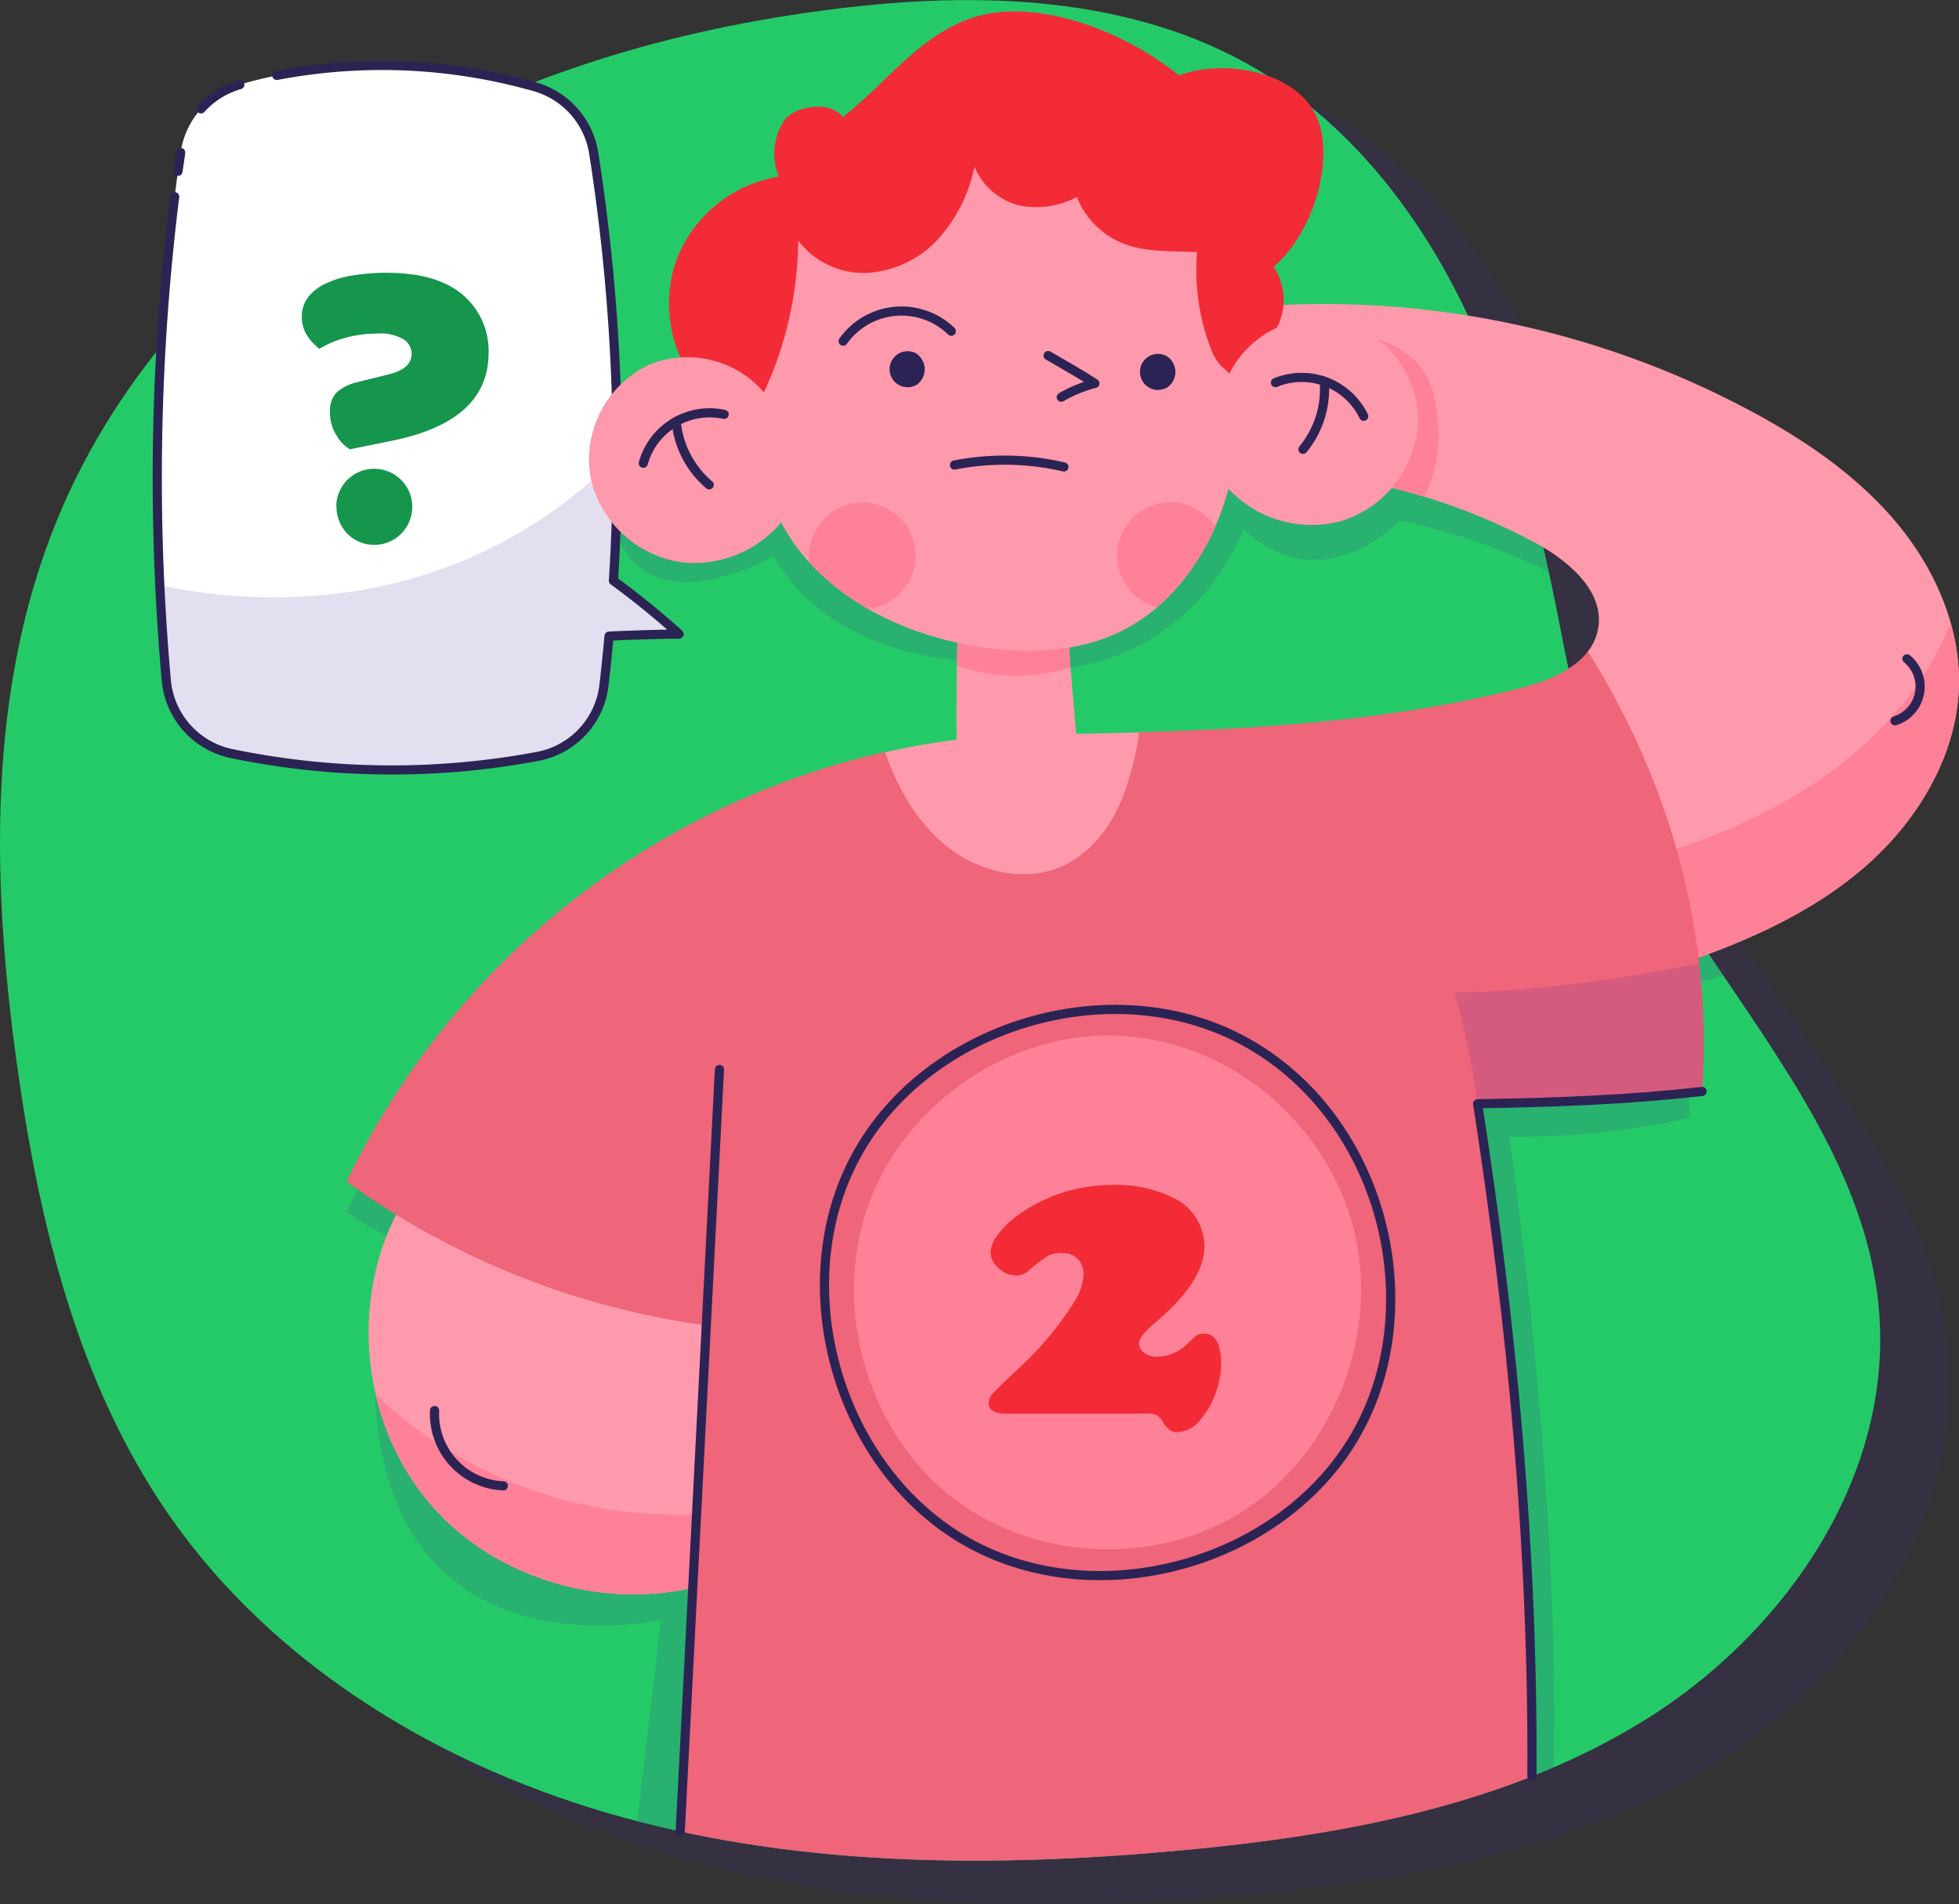 <svg xmlns="http://www.w3.org/2000/svg" viewBox="0 0 263.11 255.77"><rect x="0" y="0" width="263.11" height="255.77" fill="#333333" stroke="none"/><defs><style>.cls-1{isolation:isolate;}.cls-2{fill:#452499;opacity:0.15;mix-blend-mode:multiply;}.cls-3{fill:#25ca68;}.cls-4{fill:#fff;}.cls-5{fill:none;stroke-width:1.23px;}.cls-11,.cls-5{stroke:#2c2355;stroke-linecap:round;stroke-linejoin:round;}.cls-6{fill:#16954d;}.cls-7{fill:#ff99ac;}.cls-8{fill:#ff8197;}.cls-9{fill:#ef6579;}.cls-10{fill:#f32b36;}.cls-11{fill:#2c2355;stroke-width:1.14px;}</style></defs><g class="cls-1"><g id="Capa_1" data-name="Capa 1"><path class="cls-2" d="M219.55,93.4c-2.89-15-6.17-30-12.47-43.94S191.17,22.76,178,15.05c-16.71-9.79-37.26-10.42-56.48-8C99.78,9.7,78.27,16,59.58,27.44S25.15,55.66,16.91,76c-9.25,22.76-8.66,48.32-5.3,72.66,2.94,21.31,8.13,42.9,20.35,60.59,14.26,20.64,37.16,34.25,61.36,40.84s49.73,6.65,74.71,4.33c21.51-2,43.47-6,61.88-17.29s32.68-31.39,31.91-53C260.65,151.44,226.39,128.92,219.55,93.4Z"/><path class="cls-3" d="M210.19,87.55c-2.89-15-6.17-30-12.47-43.94S181.81,16.91,168.64,9.2c-16.71-9.79-37.26-10.42-56.48-8-21.74,2.69-43.25,9-61.94,20.43S15.79,49.81,7.55,70.11c-9.25,22.76-8.66,48.32-5.3,72.66,2.94,21.31,8.13,42.9,20.35,60.59C36.86,224,59.76,237.61,84,244.2s49.73,6.65,74.71,4.33c21.52-2,43.47-6,61.88-17.29s32.68-31.39,31.91-53C251.29,145.59,217,123.07,210.19,87.55Z"/><path class="cls-2" d="M225.42,121.94l-13.33-.86s-68.83-19.87-69.2-19,0-12.27,0-12.27C161.33,87.52,167,71.11,167,71.11,177.83,81,188,69.91,188,69.91a89.66,89.66,0,0,1,20,6.87c-.57-2.65-1.17-5.29-1.82-7.92-4.09-1.6-10.24-3.68-19.4-6.42C150.23,51.51,81.85,66.7,81.85,66.7c1.65,19.81,22.1,8,22.1,8,7.79,13.88,25.76,14,25.76,14v14.7c0,1.3-39,11.64-55.39,23.23s-27.77,36.13-27.77,36.13a29.12,29.12,0,0,0,6.7,3.76L50.66,177.3C46,227.42,88.77,217.6,88.77,217.6l-3.2,27c23.72,6.16,48.67,6.19,73.1,3.92,17.05-1.58,34.38-4.42,50-11.16.92-37.59-5.95-84.68-5.95-84.68A105.26,105.26,0,0,0,227,150.13L226.2,132a13.16,13.16,0,0,0,5.21-1C229.4,128,227.38,125,225.42,121.94Z"/><path class="cls-4" d="M91.21,85.19A110.73,110.73,0,0,0,82.39,78a263.53,263.53,0,0,0-2.64-57.37,11.07,11.07,0,0,0-8-9c-14-3.74-27.38-3.78-39.55-.27a11.15,11.15,0,0,0-7.94,9.12,305.1,305.1,0,0,0-1.94,70.85,11.06,11.06,0,0,0,8.72,9.87,106.1,106.1,0,0,0,41.19.38A11,11,0,0,0,81.12,92c.26-2.18.48-4.37.68-6.56C85,85.32,88.24,85.21,91.21,85.19Z"/><path class="cls-2" d="M82.9,61.35C60.17,84,32.59,81,21.5,78.61c.2,4.24.46,8.49.83,12.73a11.06,11.06,0,0,0,8.72,9.87,106.1,106.1,0,0,0,41.19.38A11,11,0,0,0,81.12,92c.26-2.18.48-4.37.68-6.56,3.24-.14,6.44-.25,9.41-.27A110.73,110.73,0,0,0,82.39,78C82.74,72.45,82.9,66.9,82.9,61.35Z"/><path class="cls-5" d="M23.46,26.42a306.14,306.14,0,0,0-1.13,64.92,11.06,11.06,0,0,0,8.72,9.87,106.1,106.1,0,0,0,41.19.38A11,11,0,0,0,81.12,92c.26-2.18.48-4.37.68-6.56,3.24-.14,6.44-.25,9.41-.27A110.73,110.73,0,0,0,82.39,78a263.53,263.53,0,0,0-2.64-57.37,11.07,11.07,0,0,0-8-9,75.11,75.11,0,0,0-34.57-1.5"/><path class="cls-5" d="M24.27,20.49c-.13.84-.24,1.68-.36,2.52"/><path class="cls-5" d="M32.21,11.37A11.14,11.14,0,0,0,27,14.62"/><path class="cls-6" d="M47,60.35A5.12,5.12,0,0,1,45.2,58.5a5.74,5.74,0,0,1-.88-3.16,3.53,3.53,0,0,1,.93-2.66A6.25,6.25,0,0,1,48,51.33l4.45-1.11c1.9-.5,2.84-1.42,2.84-2.75a2.34,2.34,0,0,0-1.07-1.88,6.16,6.16,0,0,0-3.63-.78,15.94,15.94,0,0,0-4.39.62,13.2,13.2,0,0,0-3.3,1.42,7.09,7.09,0,0,1-1.66-1.79,4.62,4.62,0,0,1-.7-2.54,4.21,4.21,0,0,1,.84-2.6,6.41,6.41,0,0,1,2.36-1.83A13.45,13.45,0,0,1,47.34,37a28.13,28.13,0,0,1,4.59-.36q6.74,0,10.2,2.94a9.87,9.87,0,0,1,3.49,7.83q0,9.12-12.83,11.76Zm-1.84,7.48a5.11,5.11,0,1,1,1.47,3.84A5.33,5.33,0,0,1,45.19,67.83Z"/><path class="cls-7" d="M128.71,81.47c-.2,7.48-.41,15-.1,22.71A39.34,39.34,0,0,0,145,104Q144,92.4,143.07,80.76Z"/><path class="cls-8" d="M143.78,89.6c-.23-2.95-.47-5.89-.71-8.84l-14.36.71q-.11,3.93-.18,7.89A23.5,23.5,0,0,0,143.78,89.6Z"/><path class="cls-7" d="M99.16,211.22c-13.75,6.19-31.35,2.33-41.24-9.05s-11.29-29.33-3-42c16.38,1.69,32.5,5.88,47.25,14C101.65,186.53,101.12,199,99.16,211.22Z"/><path class="cls-8" d="M100.27,202.91c-26,3.35-42.72-8.83-49.81-15.59a34.42,34.42,0,0,0,7.46,14.85c9.89,11.38,27.49,15.24,41.24,9.05C99.6,208.46,100,205.69,100.27,202.91Z"/><path class="cls-5" d="M58.37,189.46a9.66,9.66,0,0,0,9.23,10.12"/><path class="cls-9" d="M101.34,178.71a107.15,107.15,0,0,1-54.79-20,106.77,106.77,0,0,1,52.63-51.17s4.27,28.4,4.72,43.08A126.56,126.56,0,0,1,101.34,178.71Z"/><path class="cls-7" d="M217.89,132c2.4-.74,4.79-1.49,7.17-2.3,9-3,18-6.89,25.22-13.1S262.9,101.49,263.1,92c.17-7.94-3.27-15.68-8.36-21.77S243,59.5,236,55.67A121.44,121.44,0,0,0,155.57,42.9c0,7.57.48,14.42.34,21.26a80.79,80.79,0,0,1,50.55,8.89c4.37,2.43,9.06,6.47,8.18,11.39a7,7,0,0,1-1.41,3.11s-2.39,14-1.33,23.75S217.89,132,217.89,132Z"/><path class="cls-8" d="M181.49,44.77,167,48.14s.08,7.49.3,15.16a81.31,81.31,0,0,1,24,3.4c2-4.06,2.39-8.38,1.33-13.39C191,45.44,181.49,44.77,181.49,44.77Z"/><path class="cls-8" d="M262,83.72c-10.32,25.14-41.12,32-49.11,33.41a89.33,89.33,0,0,0,5,14.85c2.4-.74,4.79-1.49,7.17-2.3,9-3,18-6.89,25.22-13.1S262.9,101.49,263.1,92A28.32,28.32,0,0,0,262,83.72Z"/><path class="cls-5" d="M256.12,88.49a4.82,4.82,0,0,1-1.61,8.33"/><path class="cls-9" d="M213.23,87.55c-2.09,2.68-6,4.15-9.51,5-16.57,4.14-33.66,5.33-50.77,5.8l-14.28,9.2-19.85-6.53a103.59,103.59,0,0,0-19.64,6.53l-2.55,36.07Q94,194.82,91.36,246c22,4.77,44.86,4.63,67.31,2.54,16-1.48,32.23-4.06,47.08-9.94.19-30.66-2.69-60.63-7.29-90.34,10.87-.16,20.55-.56,30.15-1.65,1.49-21.41-4.47-41.84-15.39-59.17Z"/><path class="cls-2" d="M198.46,148.25c10.87-.16,20.55-.56,30.15-1.65a93.55,93.55,0,0,0-.4-17.18c-7.29,1.46-21,3.85-32.87,3.85A113.81,113.81,0,0,1,198.46,148.25Z"/><path class="cls-5" d="M205.75,238.59c.19-30.66-2.69-60.63-7.29-90.34,10.87-.16,20.55-.56,30.15-1.65"/><path class="cls-5" d="M96.63,143.65Q94,194.82,91.36,246"/><path class="cls-5" d="M166.87,139.72c-17.65-9.44-42.28-2.08-51.86,15.49s-2.43,42.27,15.07,52,42.24,2.77,52.11-14.65S185.62,149.74,166.87,139.72Z"/><path class="cls-8" d="M149.81,139.1c-14.22-.46-28.2,9.09-33.13,22.61s-.41,30,10.68,39,27.94,9.89,39.89,2.08,18.1-23.73,14.57-37.69S165.38,139.6,149.81,139.1Z"/><path class="cls-10" d="M153.43,189.88H135.21c-1.61,0-2.41-.46-2.41-1.37a2,2,0,0,1,.51-1.3c.34-.4,1.43-1.47,3.29-3.22a43.65,43.65,0,0,0,7.65-9.07,7.47,7.47,0,0,0,1.28-3.69,3,3,0,0,0-.77-2.13,2.84,2.84,0,0,0-2.09-.79,4.05,4.05,0,0,0-1.87.34,22.38,22.38,0,0,0-2.84,2.18,2.37,2.37,0,0,1-1.55.48,3.33,3.33,0,0,1-2.31-1,2.85,2.85,0,0,1-1.06-2.12,4.19,4.19,0,0,1,1-2.37,12.07,12.07,0,0,1,2.54-2.5,21.48,21.48,0,0,1,12.82-4.15,17.25,17.25,0,0,1,8.85,2.06,7.3,7.3,0,0,1,3.51,6.15q0,4.68-6.48,10.17c-1.53,1.28-2.3,2.25-2.3,2.89a1.56,1.56,0,0,0,.7,1.27,2.69,2.69,0,0,0,1.68.52,5.84,5.84,0,0,0,4.2-1.82,11.3,11.3,0,0,1,1.25-1.1,1.64,1.64,0,0,1,.84-.18q2.35,0,2.36,4a11.67,11.67,0,0,1-.77,4.07,11.1,11.1,0,0,1-2.07,3.55,4,4,0,0,1-3,1.61,1.81,1.81,0,0,1-1.07-.28,4,4,0,0,1-.91-1.06,2.47,2.47,0,0,0-.95-1A4.77,4.77,0,0,0,153.43,189.88Z"/><path class="cls-7" d="M142.72,116.32c3.77-1.71,6.46-5.25,8-9.08A39.38,39.38,0,0,0,153,98.38c-5.47.15-10.94.23-16.4.3a98,98,0,0,0-17.73,2.37c1.67,4.71,4.17,9.2,8,12.38C131.18,117.07,137.55,118.67,142.72,116.32Z"/><path class="cls-10" d="M94.7,53a17.82,17.82,0,0,1-4-17.64,17.73,17.73,0,0,1,13.9-11.63,8.1,8.1,0,0,1,.78-7.61c1.52-2,6.26-2.59,7.82-.39C119.52,10.75,124.17,3.84,132,2s18.75,2,26.34,8.13c5.91-2.21,15-.67,18.12,4.81s.22,16.14-5.4,20.89a8.1,8.1,0,0,1-3.13,11.71,7.07,7.07,0,0,1,1.1,6.91c-.9,2.28-3.08,4-7.32,4.62a59.69,59.69,0,0,1-42.18,14.26,34.73,34.73,0,0,1-12.37-2.75,19.15,19.15,0,0,1-9.24-8.43Z"/><path class="cls-7" d="M103.37,53.68A13.54,13.54,0,0,0,87.17,49,14.1,14.1,0,0,0,79.3,64.06,14.67,14.67,0,0,0,91.92,75.57a15.3,15.3,0,0,0,15-8.48Z"/><path class="cls-5" d="M86.4,62.22a9.24,9.24,0,0,1,10.86-6.56"/><path class="cls-5" d="M95.25,65.12a12.7,12.7,0,0,1-4.43-8.5"/><path class="cls-7" d="M164.94,50.54a13.53,13.53,0,0,1,15.11-7.48,14.08,14.08,0,0,1,10.42,13.4A14.67,14.67,0,0,1,180.1,70a15.31,15.31,0,0,1-16.22-5.68Z"/><path class="cls-5" d="M183.16,55.91a9.27,9.27,0,0,0-11.86-4.52"/><path class="cls-5" d="M175,60.35a12.67,12.67,0,0,0,2.85-9.15"/><path class="cls-7" d="M167,52.27c-.3,6.38-1.28,12.81-3.87,18.65S156.26,82,150.53,84.81,138,87.88,131.66,86.9c-8.15-1.25-16.16-4.53-22-10.36a25.62,25.62,0,0,1-7.13-23.7A49.14,49.14,0,0,0,107.2,32.3a11,11,0,0,0,9.47,4.34,14.1,14.1,0,0,0,9.49-4.71,20.73,20.73,0,0,0,4.72-9.55,8.88,8.88,0,0,0,5.88,5.18,11.76,11.76,0,0,0,7.87-1.09,11.18,11.18,0,0,0,6.26,6.25c2.83,1.11,6.12,1,9.88,1.14a29.43,29.43,0,0,0,1.75,12.68,7.64,7.64,0,0,0,1.38,2.52A23.32,23.32,0,0,1,167,52.27Z"/><path class="cls-8" d="M163.2,70.79a6.52,6.52,0,0,0-.59-.82,7.14,7.14,0,0,0-10.85,9.29,7.1,7.1,0,0,0,3.62,2.3,30.16,30.16,0,0,0,7.77-10.64S163.18,70.83,163.2,70.79Z"/><path class="cls-8" d="M109.68,76.54a32.59,32.59,0,0,0,6.94,5.25,6.9,6.9,0,0,0,4-1.85,7.14,7.14,0,0,0-9.56-10.61,7.35,7.35,0,0,0-2.37,6.15C109,75.84,109.34,76.2,109.68,76.54Z"/><path class="cls-5" d="M140.77,47.76c2,1.16,4.06,2.31,6.28,3.74a17.93,17.93,0,0,0-4.51,1.85"/><path class="cls-5" d="M128.2,62.46a35.15,35.15,0,0,1,14.69.26"/><path class="cls-5" d="M113.24,45.83a9.61,9.61,0,0,1,14.53-1.34"/><path class="cls-11" d="M122.71,47.93a1.85,1.85,0,1,0,.16,3.24A2,2,0,0,0,122.71,47.93Z"/><path class="cls-11" d="M156.35,48.3a1.85,1.85,0,1,0,.15,3.23A1.94,1.94,0,0,0,156.35,48.3Z"/></g></g></svg>